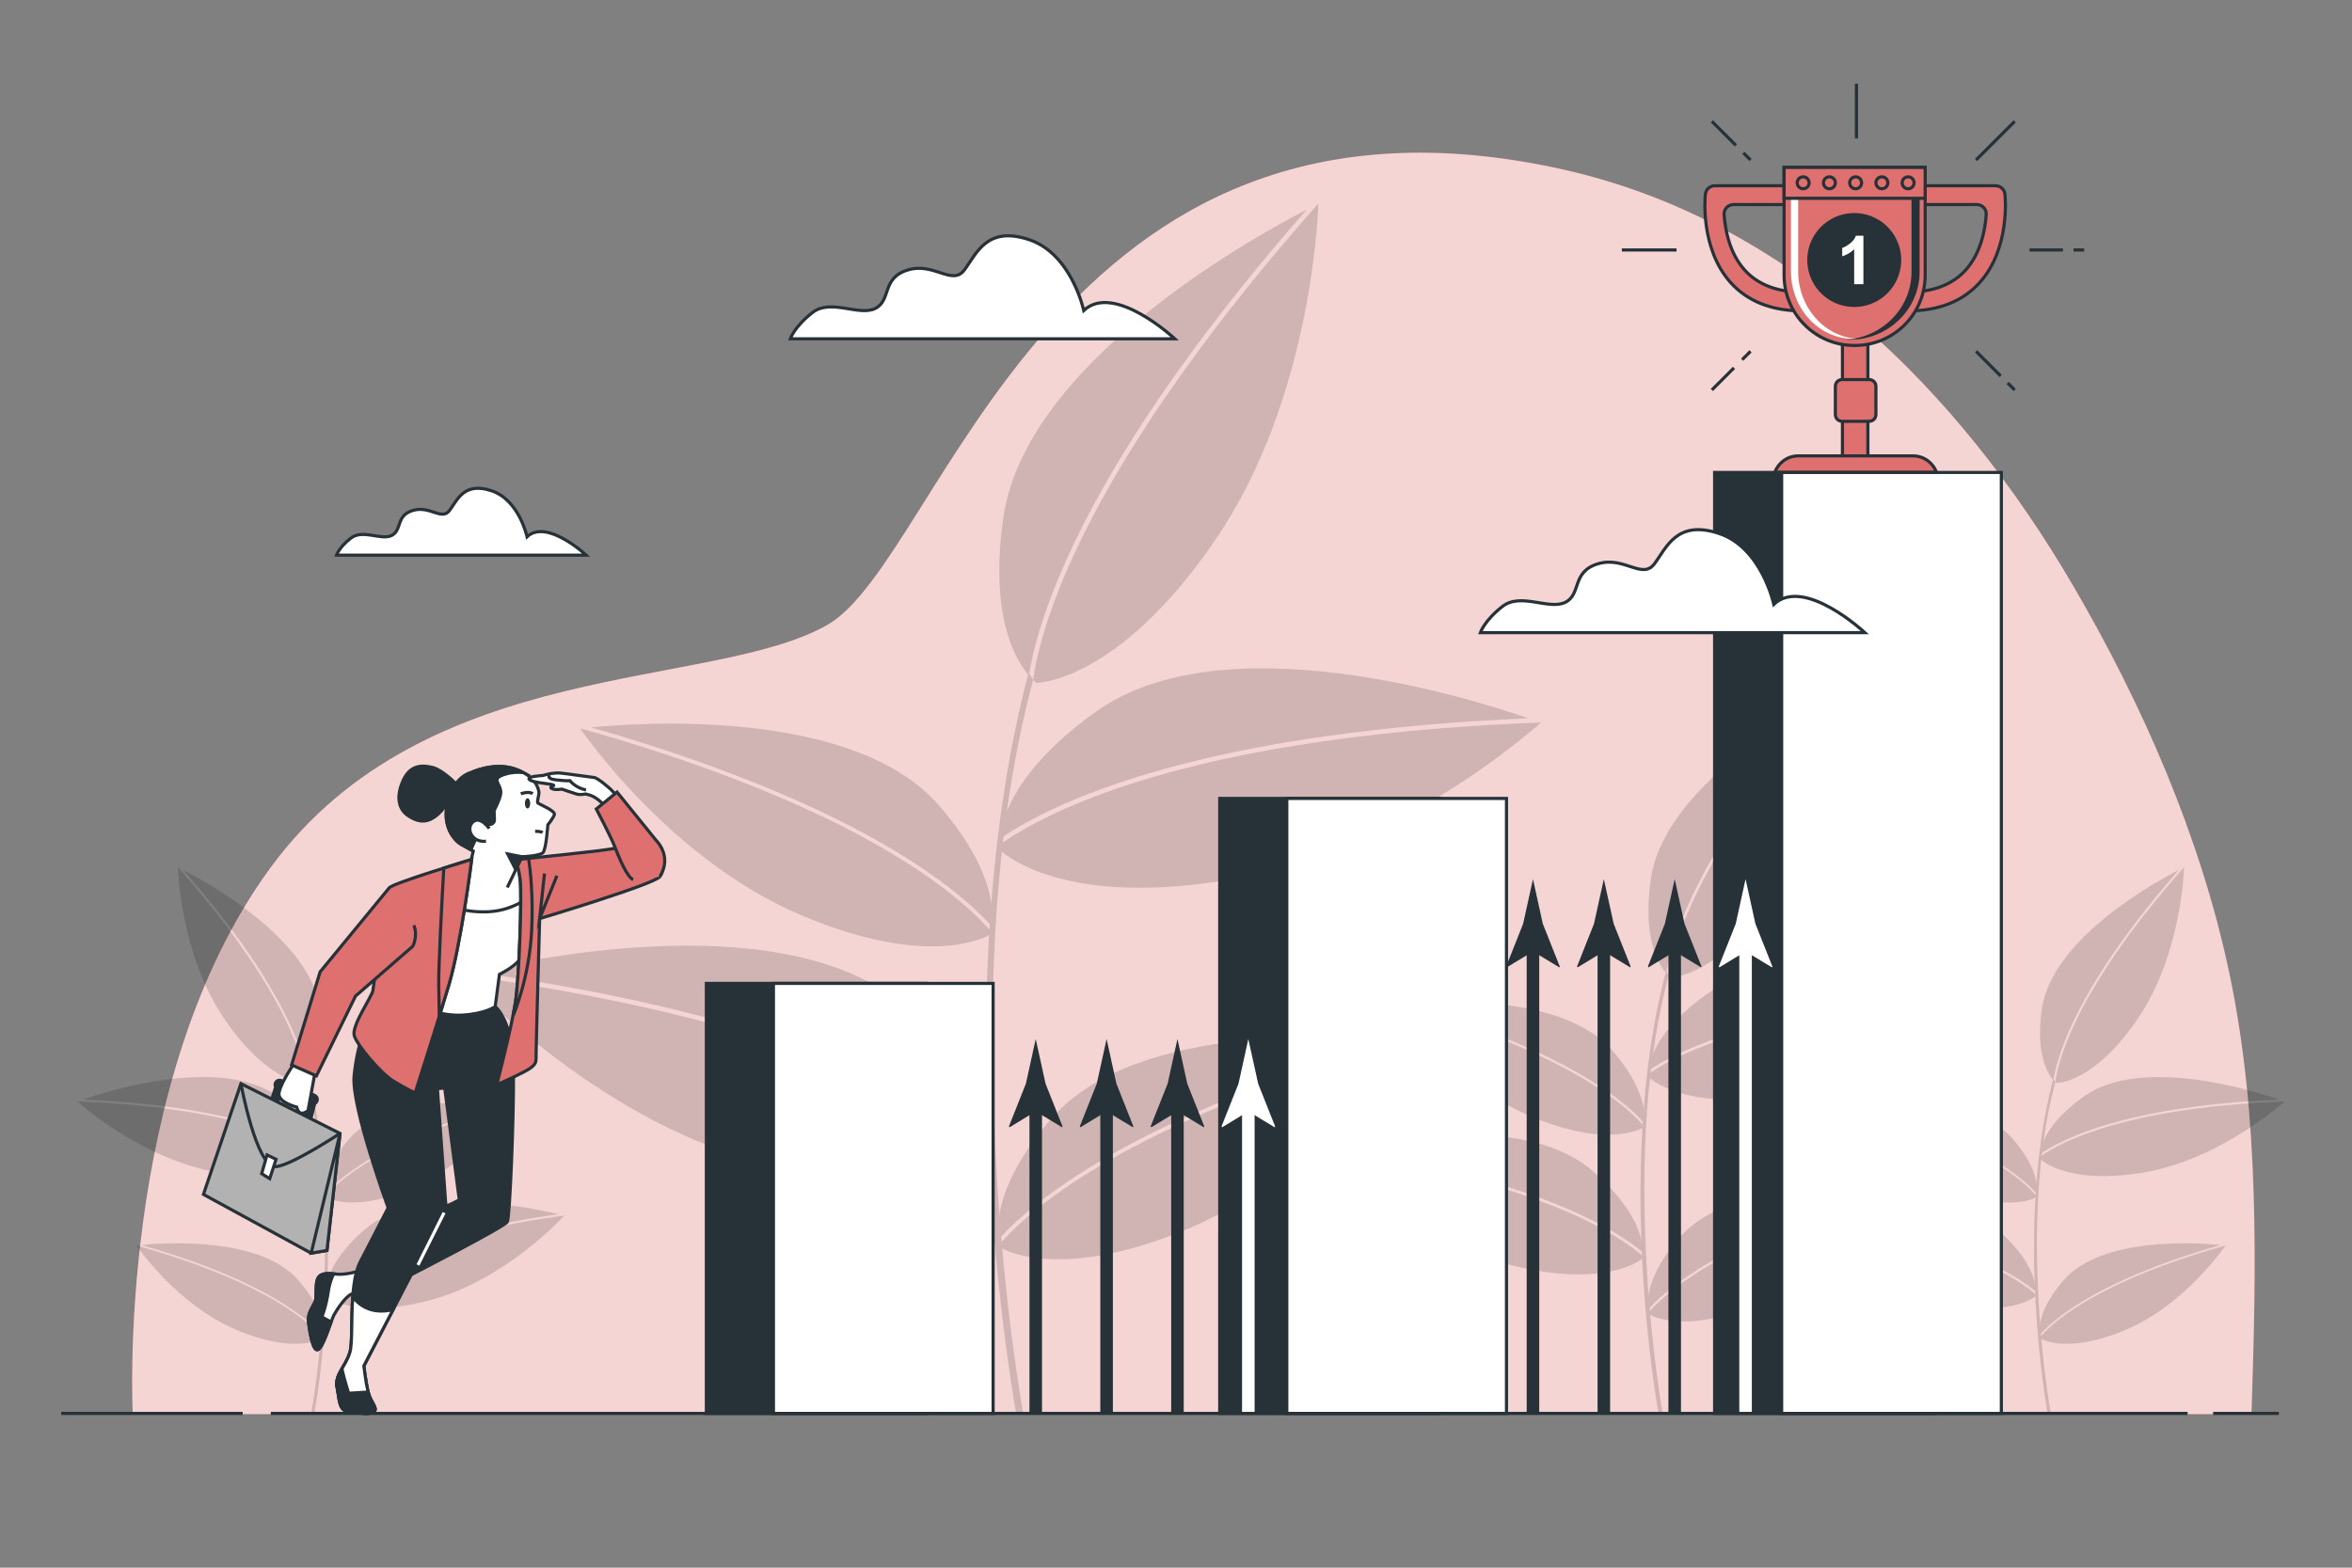 <svg width="750" height="500" viewBox="0 0 750 500" fill="none" xmlns="http://www.w3.org/2000/svg">
<rect x="0" y="0" width="750" height="500" fill="#808080" stroke="none"/>
<path d="M710.835 310.156C701.69 266.898 683.168 224.558 660.89 186.494C624.71 124.679 570.65 70.314 498.723 54.13C335.729 17.456 300.685 178.005 264.012 199.194C227.338 220.383 136.062 208.974 86.349 276.616C36.636 344.258 42.34 451.019 42.34 451.019H717.948C719.488 403.815 720.576 356.232 710.835 310.156Z" fill="#DF7070"/>
<path opacity="0.7" d="M710.835 310.156C701.69 266.898 683.168 224.558 660.89 186.494C624.71 124.679 570.65 70.314 498.723 54.13C335.729 17.456 300.685 178.005 264.012 199.194C227.338 220.383 136.062 208.974 86.349 276.616C36.636 344.258 42.34 451.019 42.34 451.019H717.948C719.488 403.815 720.576 356.232 710.835 310.156Z" fill="white"/>
<g opacity="0.15">
<path d="M326.217 450.395C326.157 450.069 320.171 417.255 317.689 372.032C315.4 330.325 314.966 271.058 329.431 216.862L328.021 214.463C319.993 244.539 311.298 296.316 315.466 372.188C317.957 417.545 323.965 450.472 324.025 450.798L326.217 450.395Z" fill="black"/>
<path d="M350.887 251.783C334.113 257.951 324.079 263.864 318.745 267.596C319.372 260.987 323.805 245.317 349.458 226.977C390.101 197.921 468.997 222.712 487.401 229.101C447.042 230.785 393.278 236.196 350.887 251.783Z" fill="black"/>
<path d="M351.574 253.113C395.067 237.162 450.591 231.941 491.137 230.44C491.244 230.48 491.316 230.507 491.316 230.507C491.316 230.507 446.245 271.581 391.473 280.664C336.701 289.747 318.741 270.95 318.741 270.95C318.741 270.95 318.657 270.45 318.653 269.515C323.644 265.906 333.886 259.6 351.574 253.113Z" fill="black"/>
<path d="M293.521 276.546C305.781 284.732 312.685 291.412 316.241 295.434C317.014 290.013 316.486 276.591 299.457 256.93C272.477 225.781 204.423 230.423 188.431 231.992C220.47 241.137 262.538 255.86 293.521 276.546Z" fill="black"/>
<path d="M292.713 277.48C260.916 256.289 217.401 241.379 185.177 232.344C185.083 232.356 185.021 232.364 185.021 232.364C185.021 232.364 213.23 274.006 255.398 291.868C297.565 309.73 315.598 298.125 315.598 298.125C315.598 298.125 315.762 297.741 315.946 296.992C312.639 293.133 305.644 286.098 292.713 277.48Z" fill="black"/>
<path d="M341.214 376.358C328.954 384.544 322.05 391.224 318.494 395.246C317.721 389.825 318.249 376.403 335.278 356.742C362.258 325.593 430.312 330.235 446.304 331.803C414.265 340.95 372.197 355.672 341.214 376.358Z" fill="black"/>
<path d="M342.022 377.292C373.818 356.101 417.334 341.191 449.558 332.156C449.652 332.168 449.714 332.176 449.714 332.176C449.714 332.176 421.505 373.818 379.337 391.68C337.169 409.542 319.137 397.937 319.137 397.937C319.137 397.937 318.973 397.553 318.789 396.804C322.096 392.945 329.091 385.91 342.022 377.292Z" fill="black"/>
<path d="M285.216 345.926C301.31 353.697 310.721 360.559 315.667 364.791C315.686 358.152 312.799 342.125 289.051 321.377C251.427 288.505 170.494 305.502 151.556 310.069C191.56 315.672 244.542 326.288 285.216 345.926Z" fill="black"/>
<path d="M284.402 347.183C242.667 327.076 187.915 316.477 147.707 311.039C147.596 311.069 147.523 311.089 147.523 311.089C147.523 311.089 188.384 356.353 242.013 370.722C295.642 385.091 315.345 368.131 315.345 368.131C315.345 368.131 315.477 367.642 315.572 366.712C310.955 362.633 301.376 355.36 284.402 347.183Z" fill="black"/>
<path d="M338.852 181.298C331.736 197.692 329.088 209.034 328.106 215.469C323.757 210.453 315.479 196.429 319.918 165.208C326.951 115.744 399.348 75.773 416.674 66.867C390.034 97.232 356.837 139.867 338.852 181.298Z" fill="black"/>
<path d="M340.289 181.719C358.771 139.239 393.32 95.462 420.222 65.089C420.325 65.039 420.394 65.006 420.394 65.006C420.394 65.006 419.001 125.969 387.764 171.869C356.527 217.769 330.529 217.788 330.529 217.788C330.529 217.788 330.11 217.504 329.43 216.861C330.266 210.758 332.773 198.995 340.289 181.719Z" fill="black"/>
</g>
<g opacity="0.15">
<path d="M530.173 450.557C530.137 450.362 526.565 430.781 525.084 403.794C523.718 378.906 523.459 343.538 532.091 311.197L531.25 309.765C526.459 327.713 521.271 358.611 523.758 403.887C525.245 430.954 528.83 450.602 528.866 450.797L530.173 450.557Z" fill="black"/>
<path d="M544.894 332.036C534.884 335.717 528.897 339.246 525.713 341.472C526.088 337.528 528.733 328.177 544.041 317.233C568.295 299.894 615.375 314.688 626.358 318.5C602.275 319.506 570.192 322.735 544.894 332.036Z" fill="black"/>
<path d="M545.305 332.83C571.26 323.311 604.393 320.196 628.589 319.3C628.653 319.324 628.696 319.34 628.696 319.34C628.696 319.34 601.8 343.851 569.115 349.271C536.43 354.691 525.712 343.474 525.712 343.474C525.712 343.474 525.662 343.176 525.66 342.618C528.638 340.465 534.749 336.701 545.305 332.83Z" fill="black"/>
<path d="M510.662 346.814C517.978 351.699 522.098 355.685 524.22 358.085C524.681 354.85 524.366 346.84 514.204 335.108C498.104 316.52 457.493 319.29 447.95 320.226C467.069 325.684 492.173 334.469 510.662 346.814Z" fill="black"/>
<path d="M510.18 347.371C491.206 334.725 465.238 325.828 446.008 320.436C445.952 320.443 445.915 320.448 445.915 320.448C445.915 320.448 462.749 345.298 487.912 355.957C513.075 366.616 523.836 359.691 523.836 359.691C523.836 359.691 523.934 359.462 524.044 359.015C522.07 356.712 517.896 352.514 510.18 347.371Z" fill="black"/>
<path d="M539.122 406.377C531.806 411.262 527.686 415.248 525.564 417.648C525.103 414.413 525.418 406.404 535.58 394.671C551.68 376.083 592.291 378.853 601.834 379.789C582.715 385.247 557.612 394.032 539.122 406.377Z" fill="black"/>
<path d="M539.605 406.934C558.579 394.288 584.547 385.391 603.777 379.999C603.833 380.006 603.87 380.011 603.87 380.011C603.87 380.011 587.036 404.861 561.873 415.52C536.71 426.179 525.949 419.254 525.949 419.254C525.949 419.254 525.851 419.025 525.742 418.578C527.714 416.275 531.888 412.077 539.605 406.934Z" fill="black"/>
<path d="M505.706 388.216C515.31 392.853 520.926 396.948 523.877 399.473C523.888 395.511 522.165 385.947 507.994 373.566C485.542 353.949 437.246 364.092 425.945 366.818C449.817 370.162 481.434 376.497 505.706 388.216Z" fill="black"/>
<path d="M505.22 388.966C480.315 376.967 447.642 370.643 423.648 367.397C423.582 367.415 423.538 367.427 423.538 367.427C423.538 367.427 447.922 394.438 479.924 403.013C511.927 411.588 523.685 401.466 523.685 401.466C523.685 401.466 523.764 401.174 523.821 400.619C521.066 398.186 515.349 393.846 505.22 388.966Z" fill="black"/>
<path d="M537.713 289.975C533.466 299.758 531.887 306.527 531.3 310.366C528.705 307.373 523.765 299.004 526.414 280.373C530.611 250.856 573.814 227.003 584.153 221.689C568.256 239.809 548.445 265.251 537.713 289.975Z" fill="black"/>
<path d="M538.57 290.226C549.599 264.876 570.216 238.752 586.27 220.628C586.332 220.598 586.373 220.579 586.373 220.579C586.373 220.579 585.542 256.959 566.901 284.349C548.261 311.74 532.747 311.751 532.747 311.751C532.747 311.751 532.497 311.581 532.091 311.198C532.589 307.555 534.085 300.536 538.57 290.226Z" fill="black"/>
</g>
<g opacity="0.15">
<path d="M653.933 450.616C653.906 450.469 651.204 435.654 650.083 415.236C649.05 396.406 648.853 369.647 655.385 345.179L654.748 344.096C651.123 357.675 647.198 381.052 649.079 415.307C650.204 435.785 652.916 450.651 652.943 450.799L653.933 450.616Z" fill="black"/>
<path d="M665.071 360.945C657.498 363.73 652.968 366.4 650.559 368.084C650.842 365.1 652.844 358.025 664.426 349.745C682.776 336.627 718.396 347.819 726.705 350.704C708.484 351.465 684.211 353.908 665.071 360.945Z" fill="black"/>
<path d="M665.382 361.546C685.019 354.344 710.087 351.987 728.393 351.309C728.441 351.327 728.474 351.339 728.474 351.339C728.474 351.339 708.125 369.884 683.396 373.984C658.667 378.085 650.558 369.598 650.558 369.598C650.558 369.598 650.52 369.372 650.518 368.95C652.772 367.322 657.396 364.474 665.382 361.546Z" fill="black"/>
<path d="M639.172 372.125C644.707 375.821 647.824 378.837 649.43 380.652C649.779 378.204 649.541 372.145 641.852 363.268C629.671 349.204 598.945 351.3 591.725 352.009C606.19 356.139 625.183 362.786 639.172 372.125Z" fill="black"/>
<path d="M638.807 372.547C624.451 362.98 604.804 356.248 590.256 352.169C590.214 352.174 590.185 352.178 590.185 352.178C590.185 352.178 602.921 370.979 621.959 379.043C640.997 387.108 649.138 381.868 649.138 381.868C649.138 381.868 649.212 381.694 649.295 381.356C647.803 379.614 644.645 376.438 638.807 372.547Z" fill="black"/>
<path d="M660.704 417.19C655.169 420.886 652.052 423.902 650.446 425.717C650.097 423.269 650.335 417.21 658.024 408.333C670.205 394.269 700.931 396.365 708.151 397.074C693.686 401.203 674.693 407.85 660.704 417.19Z" fill="black"/>
<path d="M661.069 417.611C675.425 408.044 695.072 401.312 709.62 397.233C709.662 397.238 709.691 397.242 709.691 397.242C709.691 397.242 696.955 416.043 677.917 424.107C658.879 432.172 650.738 426.932 650.738 426.932C650.738 426.932 650.664 426.758 650.581 426.42C652.073 424.678 655.231 421.502 661.069 417.611Z" fill="black"/>
<path d="M635.422 403.449C642.689 406.957 646.937 410.055 649.17 411.966C649.178 408.969 647.875 401.732 637.153 392.365C620.166 377.524 583.626 385.197 575.076 387.26C593.137 389.79 617.058 394.583 635.422 403.449Z" fill="black"/>
<path d="M635.055 404.017C616.212 394.939 591.492 390.154 573.339 387.698C573.289 387.711 573.256 387.72 573.256 387.72C573.256 387.72 591.704 408.156 615.917 414.644C640.13 421.131 649.026 413.474 649.026 413.474C649.026 413.474 649.086 413.253 649.129 412.833C647.043 410.992 642.718 407.709 635.055 404.017Z" fill="black"/>
<path d="M659.638 329.122C656.425 336.524 655.23 341.644 654.786 344.55C652.822 342.285 649.085 335.954 651.089 321.858C654.264 299.526 686.951 281.479 694.773 277.458C682.746 291.167 667.758 310.417 659.638 329.122Z" fill="black"/>
<path d="M660.287 329.312C668.631 310.133 684.23 290.368 696.376 276.655C696.423 276.632 696.454 276.618 696.454 276.618C696.454 276.618 695.825 304.142 681.722 324.865C667.619 345.588 656.074 345.337 656.074 345.337C656.074 345.337 655.692 345.468 655.386 345.178C655.761 342.423 656.893 337.112 660.287 329.312Z" fill="black"/>
</g>
<g opacity="0.15">
<path d="M99.256 450.616C99.283 450.469 101.985 435.654 103.106 415.236C104.139 396.406 104.335 369.647 97.804 345.179L98.441 344.096C102.066 357.675 105.991 381.052 104.11 415.307C102.985 435.785 100.273 450.651 100.246 450.799L99.256 450.616Z" fill="black"/>
<path d="M88.117 360.945C95.69 363.73 100.22 366.4 102.629 368.084C102.346 365.1 100.344 358.025 88.762 349.745C70.412 336.627 34.792 347.819 26.483 350.704C44.704 351.465 68.978 353.908 88.117 360.945Z" fill="black"/>
<path d="M87.807 361.546C68.17 354.344 43.102 351.987 24.796 351.309C24.747 351.327 24.715 351.339 24.715 351.339C24.715 351.339 45.064 369.884 69.793 373.984C94.522 378.085 102.631 369.598 102.631 369.598C102.631 369.598 102.669 369.372 102.671 368.95C100.417 367.322 95.793 364.474 87.807 361.546Z" fill="black"/>
<path d="M114.017 372.125C108.482 375.821 105.365 378.837 103.759 380.652C103.41 378.204 103.648 372.145 111.337 363.268C123.518 349.204 154.244 351.3 161.464 352.009C146.999 356.139 128.006 362.786 114.017 372.125Z" fill="black"/>
<path d="M114.382 372.547C128.738 362.98 148.384 356.248 162.933 352.169C162.975 352.174 163.004 352.178 163.004 352.178C163.004 352.178 150.268 370.979 131.23 379.043C112.192 387.108 104.051 381.868 104.051 381.868C104.051 381.868 103.977 381.694 103.894 381.356C105.386 379.614 108.544 376.438 114.382 372.547Z" fill="black"/>
<path d="M92.484 417.19C98.019 420.886 101.136 423.902 102.742 425.717C103.091 423.269 102.853 417.21 95.164 408.333C82.983 394.269 52.257 396.365 45.037 397.074C59.503 401.203 78.496 407.85 92.484 417.19Z" fill="black"/>
<path d="M92.119 417.611C77.763 408.044 58.117 401.312 43.568 397.233C43.526 397.238 43.497 397.242 43.497 397.242C43.497 397.242 56.233 416.043 75.271 424.107C94.309 432.172 102.45 426.932 102.45 426.932C102.45 426.932 102.524 426.758 102.607 426.42C101.116 424.678 97.958 421.502 92.119 417.611Z" fill="black"/>
<path d="M117.767 403.449C110.501 406.957 106.252 410.055 104.019 411.966C104.011 408.969 105.314 401.732 116.036 392.365C133.023 377.524 169.563 385.197 178.113 387.26C160.051 389.79 136.13 394.583 117.767 403.449Z" fill="black"/>
<path d="M118.134 404.017C136.977 394.939 161.697 390.154 179.85 387.698C179.9 387.711 179.933 387.72 179.933 387.72C179.933 387.72 161.485 408.156 137.272 414.644C113.059 421.131 104.163 413.474 104.163 413.474C104.163 413.474 104.103 413.253 104.06 412.833C106.146 410.992 110.471 407.709 118.134 404.017Z" fill="black"/>
<path d="M93.551 329.122C96.764 336.524 97.959 341.644 98.403 344.55C100.366 342.285 104.104 335.954 102.1 321.858C98.925 299.526 66.238 281.479 58.416 277.458C70.443 291.167 85.431 310.417 93.551 329.122Z" fill="black"/>
<path d="M92.902 329.312C84.558 310.133 68.959 290.368 56.813 276.655C56.766 276.632 56.735 276.618 56.735 276.618C56.735 276.618 57.364 304.142 71.467 324.865C85.57 345.588 97.308 345.597 97.308 345.597C97.308 345.597 97.497 345.469 97.804 345.179C97.427 342.423 96.296 337.112 92.902 329.312Z" fill="black"/>
</g>
<path d="M616.8 150.681H546.748V450.798H616.8V150.681Z" fill="#263238" stroke="#263238" stroke-miterlimit="10"/>
<path d="M638.185 150.681H568.133V450.798H638.185V150.681Z" fill="white" stroke="#263238" stroke-miterlimit="10"/>
<path d="M458.999 254.653H388.947V450.798H458.999V254.653Z" fill="#263238" stroke="#263238" stroke-miterlimit="10"/>
<path d="M480.383 254.653H410.331V450.798H480.383V254.653Z" fill="white" stroke="#263238" stroke-miterlimit="10"/>
<path d="M295.299 313.644H225.247V450.798H295.299V313.644Z" fill="#263238" stroke="#263238" stroke-miterlimit="10"/>
<path d="M316.683 313.644H246.631V450.798H316.683V313.644Z" fill="white" stroke="#263238" stroke-miterlimit="10"/>
<path d="M330.268 450.798V350.295" stroke="#263238" stroke-width="4" stroke-miterlimit="10"/>
<path d="M330.268 354.46L321.909 359.544L321.72 359.259L327.134 345.629C328.178 340.88 329.223 336.132 330.268 331.383C331.312 336.132 332.357 340.88 333.403 345.629L338.817 359.259L338.674 359.544L330.268 354.46Z" fill="#263238"/>
<path d="M352.867 450.798V350.295" stroke="#263238" stroke-width="4" stroke-miterlimit="10"/>
<path d="M352.867 354.46L344.508 359.544L344.319 359.259L349.733 345.629C350.777 340.88 351.822 336.132 352.867 331.383C353.911 336.132 354.956 340.88 356.001 345.629L361.415 359.259L361.272 359.544L352.867 354.46Z" fill="#263238"/>
<path d="M375.465 450.798V350.295" stroke="#263238" stroke-width="4" stroke-miterlimit="10"/>
<path d="M375.465 354.46L367.106 359.544L366.917 359.259L372.331 345.629C373.375 340.88 374.42 336.132 375.465 331.383C376.51 336.132 377.554 340.88 378.6 345.629L384.014 359.259L383.871 359.544L375.465 354.46Z" fill="#263238"/>
<path d="M398.063 450.798V350.295" stroke="white" stroke-width="4" stroke-miterlimit="10"/>
<path d="M398.063 354.46L389.704 359.544L389.515 359.259L394.929 345.629C395.973 340.88 397.018 336.132 398.063 331.383C399.107 336.132 400.152 340.88 401.197 345.629L406.611 359.259L406.468 359.544L398.063 354.46Z" fill="white"/>
<path d="M488.829 450.798V299.287" stroke="#263238" stroke-width="4" stroke-miterlimit="10"/>
<path d="M488.829 303.451L480.47 308.535L480.281 308.25L485.695 294.62C486.74 289.871 487.784 285.123 488.83 280.374C489.874 285.123 490.919 289.871 491.964 294.62L497.378 308.25L497.235 308.535L488.829 303.451Z" fill="#263238"/>
<path d="M511.427 450.798V299.287" stroke="#263238" stroke-width="4" stroke-miterlimit="10"/>
<path d="M511.427 303.451L503.068 308.535L502.879 308.25L508.293 294.62C509.337 289.871 510.382 285.123 511.427 280.374C512.471 285.123 513.516 289.871 514.562 294.62L519.976 308.25L519.833 308.535L511.427 303.451Z" fill="#263238"/>
<path d="M534.025 450.798V299.287" stroke="#263238" stroke-width="4" stroke-miterlimit="10"/>
<path d="M534.025 303.451L525.666 308.535L525.477 308.25L530.891 294.62C531.935 289.871 532.98 285.123 534.026 280.374C535.07 285.123 536.115 289.871 537.161 294.62L542.575 308.25L542.432 308.535L534.025 303.451Z" fill="#263238"/>
<path d="M556.623 450.798V299.287" stroke="white" stroke-width="4" stroke-miterlimit="10"/>
<path d="M556.623 303.451L548.264 308.535L548.075 308.25L553.489 294.62C554.533 289.871 555.578 285.123 556.623 280.374C557.668 285.123 558.712 289.871 559.758 294.62L565.172 308.25L565.029 308.535L556.623 303.451Z" fill="white"/>
<path d="M345.587 99.024C345.587 99.024 341.715 80.953 328.161 76.435C314.608 71.917 311.381 80.953 307.508 86.116C303.636 91.279 297.827 83.534 289.437 86.116C281.047 88.697 284.274 95.797 279.111 98.378C273.948 100.96 264.912 95.151 259.104 99.669C253.295 104.187 252.005 108.059 252.005 108.059H374.63C374.63 108.059 355.268 89.988 345.587 99.024Z" fill="white" stroke="#263238" stroke-miterlimit="10"/>
<path d="M565.628 192.745C565.628 192.745 561.756 174.674 548.202 170.156C534.649 165.638 531.422 174.674 527.549 179.837C523.677 185 517.868 177.255 509.478 179.837C501.088 182.418 504.315 189.518 499.152 192.099C493.989 194.68 484.953 188.872 479.145 193.39C473.336 197.908 472.046 201.78 472.046 201.78H594.671C594.671 201.78 575.309 183.709 565.628 192.745Z" fill="white" stroke="#263238" stroke-miterlimit="10"/>
<path d="M168.064 171.195C168.064 171.195 165.55 159.461 156.749 156.528C147.948 153.594 145.853 159.462 143.339 162.814C140.825 166.166 137.053 161.138 131.605 162.814C126.157 164.49 128.252 169.1 124.9 170.776C121.547 172.452 115.68 168.681 111.909 171.614C108.137 174.547 107.299 177.062 107.299 177.062H186.922C186.922 177.062 174.35 165.328 168.064 171.195Z" fill="white" stroke="#263238" stroke-miterlimit="10"/>
<path d="M114.469 405.391C114.469 405.391 110.009 406.748 107.1 406.361C104.191 405.973 101.671 405.973 101.089 408.494C100.507 411.015 101.089 413.536 100.507 415.087C99.925 416.638 97.986 418.771 98.374 421.68C98.762 424.589 99.731 431.375 101.477 430.406C103.222 429.436 105.549 421.098 106.519 419.353C107.488 417.608 110.103 413.604 112.045 412.755C113.597 412.076 115.926 412.076 115.926 412.076L114.469 405.391Z" fill="white" stroke="#263238" stroke-miterlimit="10"/>
<path d="M102.634 420.03C102.634 420.03 103.992 416.731 104.671 411.977C105.029 409.473 105.736 407.568 106.411 406.276C103.802 405.989 101.624 406.173 101.089 408.492C100.507 411.013 101.089 413.534 100.507 415.085C99.925 416.636 97.986 418.769 98.374 421.678C98.762 424.587 99.731 431.373 101.477 430.404C102.793 429.673 104.439 424.756 105.585 421.631L102.634 420.03Z" fill="#263238" stroke="#263238" stroke-miterlimit="10"/>
<path d="M163.722 340.819C163.528 325.306 157.905 321.04 157.905 321.04C130.758 324.53 125.522 316.386 125.522 316.386L122.226 318.907C116.603 324.918 113.888 333.45 112.918 343.146C111.949 352.841 123.777 385.224 123.777 385.224C123.777 385.224 118.735 394.919 114.857 402.482C110.979 410.045 112.918 426.915 111.56 431.374C110.203 435.834 106.712 438.549 107.488 442.427C108.264 446.305 108.07 449.796 110.978 450.183C113.887 450.571 118.153 451.347 119.316 450.183C120.479 449.02 118.153 447.274 117.377 443.978C116.601 440.682 116.02 435.64 116.02 435.64L131.145 406.554C131.145 406.554 161.007 391.235 161.783 389.684C162.558 388.133 163.916 356.332 163.722 340.819ZM142.198 384.836L139.483 347.218L141.81 347.024L146.464 382.703L142.198 384.836Z" fill="#263238" stroke="#263238" stroke-miterlimit="10"/>
<path d="M112.477 413.647C111.965 420.864 112.414 428.571 111.56 431.375C110.203 435.835 106.712 438.55 107.488 442.428C108.264 446.306 108.07 449.797 110.978 450.184C113.887 450.572 118.153 451.348 119.316 450.184C120.479 449.021 118.153 447.275 117.377 443.979C116.601 440.683 116.02 435.641 116.02 435.641L125.374 417.652C118.396 419.453 114.356 416.042 112.477 413.647Z" fill="white" stroke="#263238" stroke-miterlimit="10"/>
<path d="M119.316 450.184C120.479 449.021 118.153 447.275 117.377 443.979L111.172 444.367C111.172 444.367 109.892 440.326 109.016 436.6C107.926 438.513 107.061 440.295 107.487 442.428C108.263 446.306 108.069 449.797 110.977 450.184C113.887 450.571 118.153 451.347 119.316 450.184Z" fill="#263238" stroke="#263238" stroke-miterlimit="10"/>
<path d="M141.616 386.775L133.278 403.452" stroke="white" stroke-miterlimit="10"/>
<path d="M167.6 299.516C167.6 299.516 167.6 303.588 165.661 306.109C163.722 308.63 159.262 310.763 159.262 310.763L157.905 321.04C157.905 321.04 154.804 323.326 147.434 323.755C140.064 324.184 132.891 320.652 132.891 320.652L137.739 278.962C137.739 278.962 147.047 275.665 152.864 274.114C158.681 272.563 166.438 274.502 166.438 274.502C166.438 274.502 167.6 290.402 167.6 299.516Z" fill="white" stroke="#263238" stroke-miterlimit="10"/>
<path d="M166.436 274.502C166.436 274.502 158.68 272.563 152.862 274.114C147.045 275.665 137.737 278.962 137.737 278.962L136.948 285.75C140.981 288.415 147.303 291.209 155.771 290.791C160.186 290.573 164.003 289.129 167.21 287.166C166.872 280.457 166.436 274.502 166.436 274.502Z" stroke="#263238" stroke-miterlimit="10"/>
<path d="M164.189 274.242C164.189 274.242 186.734 271.847 191.243 271.283C195.752 270.719 201.67 269.592 201.67 269.592L211.348 274.125C211.348 274.125 212.097 277.201 210.407 279.596C208.716 281.991 172.08 292.982 172.08 292.982C172.08 292.982 170.953 333.281 170.953 335.959C170.953 338.636 171.094 339.059 169.403 340.468C167.712 341.877 158.412 345.963 158.412 345.963C158.412 345.963 163.062 327.927 164.33 319.895C165.598 311.863 166.444 285.232 165.88 280.582C165.316 275.933 164.189 274.242 164.189 274.242Z" fill="#DF7070" stroke="#263238" stroke-miterlimit="10"/>
<path d="M173.63 278.61L172.079 292.983L177.575 279.315" stroke="#263238" stroke-miterlimit="10"/>
<path d="M165.88 280.583C166.444 285.233 165.598 311.864 164.33 319.896C164.163 320.952 163.937 322.183 163.672 323.52L163.767 323.559C163.767 323.559 168.84 311.864 169.544 296.505C170.04 285.699 169.141 277.619 168.564 273.775C165.942 274.055 164.189 274.242 164.189 274.242C164.189 274.242 165.316 275.933 165.88 280.583Z" fill="#DF7070" stroke="#263238" stroke-miterlimit="10"/>
<path d="M148.831 280.189L150.921 271.438C150.921 271.438 149.223 270.524 147.133 269.348C145.043 268.173 140.733 263.601 142.823 255.634C144.913 247.667 150.006 246.491 150.006 246.491C150.006 246.491 157.189 242.965 163.981 245.185C170.773 247.405 171.556 251.324 171.818 252.368C172.079 253.413 171.034 255.764 171.557 256.156C172.079 256.548 177.173 258.638 176.781 259.813C176.389 260.988 174.691 263.078 174.691 263.078C174.691 263.078 174.169 270.914 173.124 271.959C172.079 273.004 166.463 273.265 166.463 273.265L161.761 283.061" fill="white"/>
<path d="M148.831 280.189L150.921 271.438C150.921 271.438 149.223 270.524 147.133 269.348C145.043 268.173 140.733 263.601 142.823 255.634C144.913 247.667 150.006 246.491 150.006 246.491C150.006 246.491 157.189 242.965 163.981 245.185C170.773 247.405 171.556 251.324 171.818 252.368C172.079 253.413 171.034 255.764 171.557 256.156C172.079 256.548 177.173 258.638 176.781 259.813C176.389 260.988 174.691 263.078 174.691 263.078C174.691 263.078 174.169 270.914 173.124 271.959C172.079 273.004 166.463 273.265 166.463 273.265L161.761 283.061" stroke="#263238" stroke-miterlimit="10"/>
<path d="M161.238 246.884C163.375 246.249 165.331 246.227 166.851 246.4C166.035 245.964 165.096 245.551 163.981 245.186C157.189 242.966 150.006 246.492 150.006 246.492C150.006 246.492 144.912 247.667 142.823 255.635C140.733 263.602 145.043 268.173 147.133 269.349C148.372 270.046 149.463 270.645 150.154 271.023C151.09 269.006 152.338 266.188 153.271 263.603C153.964 261.683 156.514 264.132 157.581 262.036C157.82 261.566 157.419 258.821 157.646 258.363C158.887 255.865 159.866 253.612 159.67 252.241C159.279 249.496 156.406 248.321 161.238 246.884Z" fill="#263238" stroke="#263238" stroke-miterlimit="10"/>
<path d="M156.014 264.255C156.014 264.255 153.141 260.076 150.79 262.165C148.439 264.255 150.529 268.826 154.969 268.304" fill="white"/>
<path d="M156.014 264.255C156.014 264.255 153.141 260.076 150.79 262.165C148.439 264.255 150.529 268.826 154.969 268.304" stroke="#263238" stroke-miterlimit="10"/>
<path d="M145.304 249.888C145.304 249.888 141.125 245.578 137.99 244.794C134.855 244.01 130.937 243.749 128.586 248.843C126.235 253.937 127.019 257.986 130.023 260.075C133.027 262.165 135.639 262.426 138.121 260.859C140.602 259.292 142.17 256.941 142.823 255.635C143.476 254.329 145.304 249.888 145.304 249.888Z" fill="#263238" stroke="#263238" stroke-miterlimit="10"/>
<path d="M169.075 256.223C169.075 257.125 168.695 257.856 168.226 257.856C167.757 257.856 167.377 257.125 167.377 256.223C167.377 255.321 167.757 254.59 168.226 254.59C168.695 254.59 169.075 255.321 169.075 256.223Z" fill="#263238"/>
<path d="M166.071 253.153C166.071 253.153 168.683 252.239 169.859 253.153" stroke="#263238" stroke-miterlimit="10"/>
<path d="M170.642 265.169C170.642 265.169 172.34 265.038 172.993 265.561" stroke="#263238" stroke-miterlimit="10"/>
<path d="M166.463 273.267L161.891 272.353L164.373 277.185L166.463 273.267Z" fill="#263238" stroke="#263238" stroke-miterlimit="10"/>
<path d="M150.397 274.119C150.397 274.119 124.658 281.841 124.064 283.227C123.47 284.613 119.114 314.114 118.916 315.895C118.718 317.677 111.986 327.18 112.976 330.348C113.966 333.516 121.292 342.227 125.449 344.801C129.607 347.375 132.379 348.563 132.379 348.563C132.379 348.563 139.111 327.576 143.071 314.31C147.031 301.046 150.397 274.119 150.397 274.119Z" fill="#DF7070" stroke="#263238" stroke-miterlimit="10"/>
<path d="M150.397 274.119C150.397 274.119 146.396 275.32 141.516 276.857C141.041 285.204 139.741 308.865 139.903 314.707C139.987 317.716 140.035 321.181 140.063 324.184C141.134 320.72 142.174 317.317 143.071 314.312C147.031 301.046 150.397 274.119 150.397 274.119Z" fill="#DF7070" stroke="#263238" stroke-miterlimit="10"/>
<path d="M200.965 278.328C197.583 273.537 196.893 263.51 194.201 259.024C191.509 254.537 188.144 253.615 188.144 253.615L186.734 253.23C186.734 253.23 185.067 253.615 183.786 253.23C182.504 252.845 179.171 251.692 179.171 251.692C179.171 251.692 176.735 252.077 175.838 251.436C174.941 250.795 177.505 250.667 176.223 250.282C174.941 249.897 169.813 249.641 168.788 248.615C167.763 247.59 173.147 247.333 173.147 247.333C173.147 247.333 176.352 246.307 178.787 246.564C181.223 246.82 188.145 247.846 189.427 247.974C190.709 248.102 194.683 251.692 194.683 251.692C194.683 251.692 205.066 262.46 207.63 266.434C210.194 270.408 211.219 273.1 211.348 274.125C211.476 275.151 211.476 275.792 211.476 275.792" fill="white"/>
<path d="M200.965 278.328C197.583 273.537 196.893 263.51 194.201 259.024C191.509 254.537 188.144 253.615 188.144 253.615L186.734 253.23C186.734 253.23 185.067 253.615 183.786 253.23C182.504 252.845 179.171 251.692 179.171 251.692C179.171 251.692 176.735 252.077 175.838 251.436C174.941 250.795 177.505 250.667 176.223 250.282C174.941 249.897 169.813 249.641 168.788 248.615C167.763 247.59 173.147 247.333 173.147 247.333C173.147 247.333 176.352 246.307 178.787 246.564C181.223 246.82 188.145 247.846 189.427 247.974C190.709 248.102 194.683 251.692 194.683 251.692C194.683 251.692 205.066 262.46 207.63 266.434C210.194 270.408 211.219 273.1 211.348 274.125C211.476 275.151 211.476 275.792 211.476 275.792" stroke="#263238" stroke-miterlimit="10"/>
<path d="M201.897 280.538C199.939 279.804 197.246 273.194 196.022 270.012C194.798 266.83 190.147 258.017 190.147 258.017L196.756 252.631L209.241 268.053C209.241 268.053 214.509 273.024 210.406 279.596" fill="#DF7070"/>
<path d="M201.897 280.538C199.939 279.804 197.246 273.194 196.022 270.012C194.798 266.83 190.147 258.017 190.147 258.017L196.756 252.631L209.241 268.053C209.241 268.053 214.509 273.024 210.406 279.596" stroke="#263238" stroke-miterlimit="10"/>
<path d="M175.326 247.206C175.326 247.206 173.916 248.36 177.377 248.744C180.838 249.129 181.736 249 181.736 249C181.736 249 183.531 251.307 186.864 251.948" stroke="#263238" stroke-miterlimit="10"/>
<path d="M98.387 351.22L96.578 358.325L98.604 358.841L100.412 351.735L98.387 351.22Z" fill="#263238" stroke="#263238" stroke-miterlimit="10"/>
<path d="M87.97 346.543L85.859 352.974L87.845 353.626L89.956 347.195L87.97 346.543Z" fill="#263238" stroke="#263238" stroke-miterlimit="10"/>
<path d="M99.748 352.081C99.556 352.081 99.36 352.042 99.174 351.958L88.569 347.255C87.853 346.938 87.53 346.1 87.847 345.383C88.164 344.667 89.003 344.343 89.719 344.661L100.324 349.363C101.04 349.68 101.363 350.518 101.046 351.235C100.811 351.766 100.292 352.081 99.748 352.081Z" fill="#263238" stroke="#263238" stroke-miterlimit="10"/>
<path d="M76.827 345.621L108.426 361.492L104.26 398.813L99.226 399.68L64.874 380.945L76.827 345.621Z" fill="#B2B2B2" stroke="#263238" stroke-miterlimit="10"/>
<path d="M108.426 361.492L99.226 399.68L104.26 398.813L108.426 361.492Z" fill="#B2B2B2" stroke="#263238" stroke-miterlimit="10"/>
<path d="M76.827 345.621C76.827 345.621 81.736 372.407 87.926 372.087C92.723 371.839 108.427 361.491 108.427 361.491" stroke="#263238" stroke-miterlimit="10"/>
<path d="M85.151 368.352L83.443 374.329L86.004 375.929L88.032 369.74L85.151 368.352Z" fill="white" stroke="#263238" stroke-miterlimit="10"/>
<path d="M100.313 342.809L98.217 354.24C98.217 354.24 96.883 355.288 95.931 355.002C94.978 354.716 94.597 353.097 94.597 353.097C94.597 353.097 89.358 351.763 88.977 349.287C88.596 346.81 93.479 339.654 93.479 339.654L100.313 342.809Z" fill="white" stroke="#263238" stroke-miterlimit="10"/>
<path d="M124.064 283.227L102.087 309.956L92.979 339.655L100.895 343.146L113.372 317.678L131.587 301.839C131.587 301.839 133.369 298.671 131.983 295.107" fill="#DF7070"/>
<path d="M124.064 283.227L102.087 309.956L92.979 339.655L100.895 343.146L113.372 317.678L131.587 301.839C131.587 301.839 133.369 298.671 131.983 295.107" stroke="#263238" stroke-miterlimit="10"/>
<path d="M595.625 99.853H587.514V150.011H595.625V99.853Z" fill="#DF7070" stroke="#263238" stroke-miterlimit="10"/>
<path d="M574.809 99.166C564.967 99.166 557.239 96.114 551.837 90.094C542.055 79.19 543.73 62.622 543.806 61.922C543.971 60.4 545.257 59.246 546.788 59.246H573.334V65.246H552.77C551.032 65.246 549.651 66.715 549.775 68.449C550.139 73.51 551.556 80.812 556.325 86.111C560.539 90.793 566.758 93.166 574.809 93.166V99.166Z" fill="#DF7070" stroke="#263238" stroke-miterlimit="10"/>
<path d="M608.33 99.166C618.172 99.166 625.9 96.114 631.302 90.094C641.084 79.19 639.409 62.622 639.333 61.922C639.167 60.4 637.882 59.246 636.35 59.246H609.804V65.246H630.369C632.107 65.246 633.488 66.715 633.364 68.449C633 73.51 631.583 80.812 626.814 86.111C622.6 90.793 616.381 93.166 608.33 93.166V99.166Z" fill="#DF7070" stroke="#263238" stroke-miterlimit="10"/>
<path d="M591.505 110.177H591.296C578.933 110.177 568.91 100.155 568.91 87.791V53.398H613.891V87.791C613.891 100.154 603.868 110.177 591.505 110.177Z" fill="#DF7070" stroke="#263238" stroke-miterlimit="10"/>
<path d="M609.538 53.398V86.7C609.538 98.25 600.207 107.686 588.447 108.336C588.876 108.36 589.307 108.375 589.742 108.375C602.105 108.375 612.128 98.671 612.128 86.7V53.398H609.538Z" fill="#263238"/>
<path d="M573.391 53.398V86.508C573.391 97.991 581.659 107.374 592.08 108.02C591.7 108.044 591.318 108.058 590.933 108.058C579.978 108.058 571.097 98.41 571.097 86.508V53.398H573.391Z" fill="white"/>
<path d="M613.891 53.398H568.91V63.247H613.891V53.398Z" fill="#DF7070" stroke="#263238" stroke-miterlimit="10"/>
<path d="M596.057 134.372H587.385C586.209 134.372 585.255 133.418 585.255 132.242V123.19C585.255 122.014 586.209 121.06 587.385 121.06H596.057C597.233 121.06 598.187 122.014 598.187 123.19V132.242C598.187 133.418 597.233 134.372 596.057 134.372Z" fill="#DF7070" stroke="#263238" stroke-miterlimit="10"/>
<path d="M617.473 150.603C616.359 147.57 613.453 145.402 610.033 145.402H573.409C569.989 145.402 567.084 147.57 565.969 150.603H617.473Z" fill="#DF7070" stroke="#263238" stroke-miterlimit="10"/>
<path d="M576.888 58.302C576.888 57.252 576.036 56.4 574.986 56.4C573.936 56.4 573.083 57.251 573.083 58.302C573.083 59.353 573.935 60.204 574.986 60.204C576.037 60.204 576.888 59.353 576.888 58.302Z" fill="#DF7070" stroke="#263238" stroke-miterlimit="10"/>
<path d="M585.255 58.302C585.255 57.252 584.404 56.4 583.353 56.4C582.302 56.4 581.451 57.251 581.451 58.302C581.451 59.353 582.302 60.204 583.353 60.204C584.404 60.204 585.255 59.353 585.255 58.302Z" fill="#DF7070" stroke="#263238" stroke-miterlimit="10"/>
<path d="M593.623 58.302C593.623 57.252 592.771 56.4 591.721 56.4C590.671 56.4 589.819 57.251 589.819 58.302C589.819 59.353 590.67 60.204 591.721 60.204C592.772 60.204 593.623 59.353 593.623 58.302Z" fill="#DF7070" stroke="#263238" stroke-miterlimit="10"/>
<path d="M601.991 58.302C601.991 57.252 601.14 56.4 600.089 56.4C599.038 56.4 598.187 57.251 598.187 58.302C598.187 59.353 599.038 60.204 600.089 60.204C601.14 60.204 601.991 59.353 601.991 58.302Z" fill="#DF7070" stroke="#263238" stroke-miterlimit="10"/>
<path d="M610.358 58.302C610.358 57.252 609.506 56.4 608.456 56.4C607.406 56.4 606.554 57.251 606.554 58.302C606.554 59.353 607.405 60.204 608.456 60.204C609.507 60.204 610.358 59.353 610.358 58.302Z" fill="#DF7070" stroke="#263238" stroke-miterlimit="10"/>
<path d="M605.308 86.528C607.296 78.778 602.624 70.884 594.875 68.897C587.125 66.909 579.232 71.581 577.244 79.33C575.257 87.08 579.928 94.974 587.678 96.961C595.427 98.949 603.321 94.277 605.308 86.528Z" fill="#263238" stroke="#263238" stroke-miterlimit="10"/>
<path d="M594.204 90.632H591.254V79.515C590.176 80.522 588.906 81.268 587.442 81.75V79.073C588.212 78.821 589.048 78.343 589.951 77.64C590.855 76.937 591.473 76.116 591.809 75.178H594.203L594.204 90.632Z" fill="white"/>
<path d="M591.979 26.708V44.138" stroke="#263238" stroke-miterlimit="10"/>
<path d="M517.177 79.724H534.607" stroke="#263238" stroke-miterlimit="10"/>
<path d="M555.526 114.725L558.199 112.052" stroke="#263238" stroke-miterlimit="10"/>
<path d="M545.874 124.377L552.93 117.321" stroke="#263238" stroke-miterlimit="10"/>
<path d="M637.977 119.911L630.118 112.052" stroke="#263238" stroke-miterlimit="10"/>
<path d="M642.443 124.377L640.194 122.128" stroke="#263238" stroke-miterlimit="10"/>
<path d="M555.911 48.739L558.199 51.027" stroke="#263238" stroke-miterlimit="10"/>
<path d="M545.874 38.702L553.541 46.369" stroke="#263238" stroke-miterlimit="10"/>
<path d="M642.443 38.702L630.118 51.027" stroke="#263238" stroke-miterlimit="10"/>
<path d="M661.205 79.724H664.604" stroke="#263238" stroke-miterlimit="10"/>
<path d="M647.174 79.724H657.819" stroke="#263238" stroke-miterlimit="10"/>
<path d="M705.724 450.798H726.671" stroke="#263238" stroke-miterlimit="10"/>
<path d="M86.349 450.798H697.575" stroke="#263238" stroke-miterlimit="10"/>
<path d="M19.521 450.798H77.384" stroke="#263238" stroke-miterlimit="10"/>
</svg>
